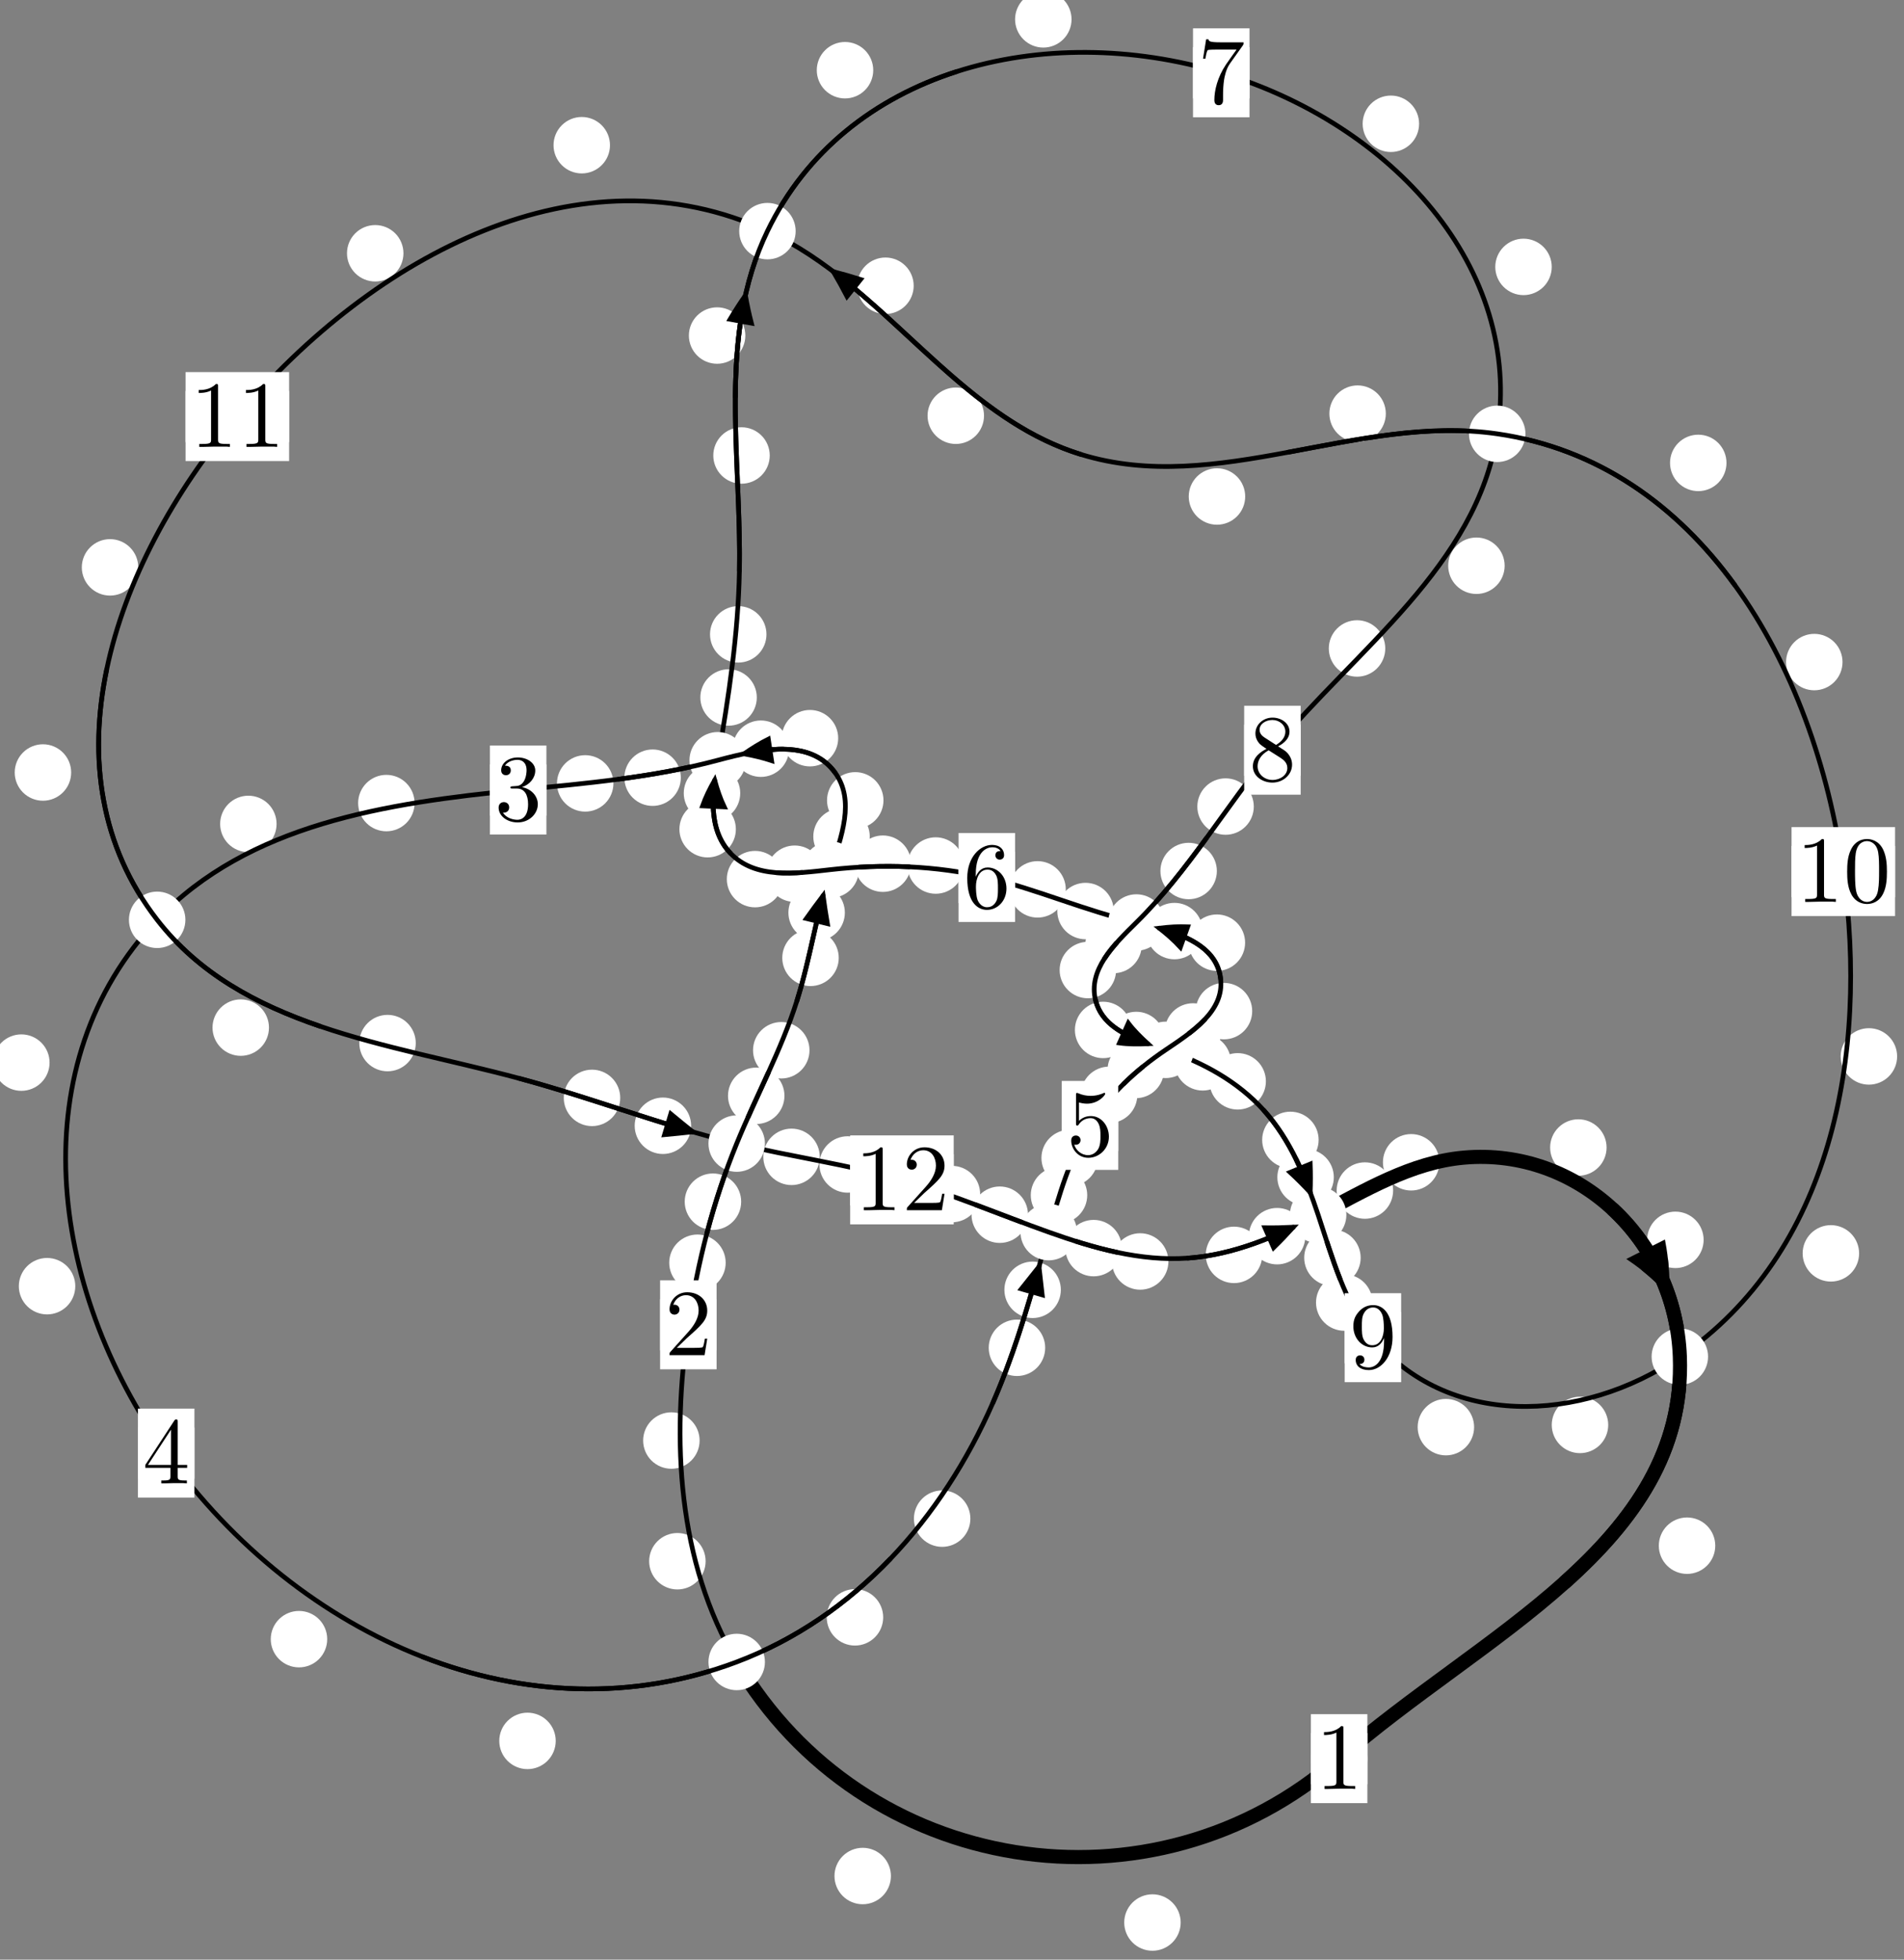 <?xml version="1.0"?>
<!-- Created by MetaPost 1.999 on 2021.07.06:0007 -->
<svg version="1.1" xmlns="http://www.w3.org/2000/svg" xmlns:xlink="http://www.w3.org/1999/xlink" width="201.594" height="207.521" viewBox="0 0 201.594 207.521">
<rect x="0" y="0" width="201.594" height="207.521" fill="#808080" stroke="none"/>
<!-- Original BoundingBox: -78.728073 -30.581848 122.865555 176.939545 -->
  <defs>
    <g transform="scale(0.01,0.01)" id="GLYPHcmr10_48">
      <path style="fill-rule: evenodd;" d="M460 -320C460 -400,455 -480,420 -554C374 -650,292 -666,250 -666C190 -666,117 -640,76 -547C44 -478,39 -400,39 -320C39 -245,43 -155,84 -79C127 2,200 22,249 22C303 22,379 1,423 -94C455 -163,460 -241,460 -320M249 -0C210 -0,151 -25,133 -121C122 -181,122 -273,122 -332C122 -396,122 -462,130 -516C149 -635,224 -644,249 -644C282 -644,348 -626,367 -527C377 -471,377 -395,377 -332C377 -257,377 -189,366 -125C351 -30,294 -0,249 -0"></path>
    </g>
    <g transform="scale(0.01,0.01)" id="GLYPHcmr10_49">
      <path style="fill-rule: evenodd;" d="M294 -640C294 -664,294 -666,271 -666C209 -602,121 -602,89 -602L89 -571C109 -571,168 -571,220 -597L220 -79C220 -43,217 -31,127 -31L95 -31L95 -0L257 -0L130 -3L217 -3L257 -3L297 -3L384 -3L419 -0L419 -31L387 -31C297 -31,294 -42,294 -79"></path>
    </g>
    <g transform="scale(0.01,0.01)" id="GLYPHcmr10_50">
      <path style="fill-rule: evenodd;" d="M127 -77L233 -180C389 -318,449 -372,449 -472C449 -586,359 -666,237 -666C124 -666,50 -574,50 -485C50 -429,100 -429,103 -429C120 -429,155 -441,155 -482C155 -508,137 -534,102 -534C94 -534,92 -534,89 -533C112 -598,166 -635,224 -635C315 -635,358 -554,358 -472C358 -392,308 -313,253 -251L61 -37C50 -26,50 -24,50 -0L421 -0L449 -174L424 -174C419 -144,412 -100,402 -85C395 -77,329 -77,307 -77"></path>
    </g>
    <g transform="scale(0.01,0.01)" id="GLYPHcmr10_51">
      <path style="fill-rule: evenodd;" d="M290 -352C372 -379,430 -449,430 -528C430 -610,342 -666,246 -666C145 -666,69 -606,69 -530C69 -497,91 -478,120 -478C151 -478,171 -500,171 -529C171 -579,124 -579,109 -579C140 -628,206 -641,242 -641C283 -641,338 -619,338 -529C338 -517,336 -459,310 -415C280 -367,246 -364,221 -363C213 -362,189 -360,182 -360C174 -359,167 -358,167 -348C167 -337,174 -337,191 -337L235 -337C317 -337,354 -269,354 -171C354 -35,285 -6,241 -6C198 -6,123 -23,88 -82C123 -77,154 -99,154 -137C154 -173,127 -193,98 -193C74 -193,42 -179,42 -135C42 -44,135 22,244 22C366 22,457 -69,457 -171C457 -253,394 -331,290 -352"></path>
    </g>
    <g transform="scale(0.01,0.01)" id="GLYPHcmr10_52">
      <path style="fill-rule: evenodd;" d="M294 -165L294 -78C294 -42,292 -31,218 -31L197 -31L197 -0L332 -0L238 -3L290 -3L332 -3L374 -3L427 -3L468 -0L468 -31L447 -31C373 -31,371 -42,371 -78L371 -165L471 -165L471 -196L371 -196L371 -651C371 -671,371 -677,355 -677C346 -677,343 -677,335 -665L28 -196L28 -165M300 -196L56 -196L300 -569"></path>
    </g>
    <g transform="scale(0.01,0.01)" id="GLYPHcmr10_53">
      <path style="fill-rule: evenodd;" d="M449 -201C449 -320,367 -420,259 -420C211 -420,168 -404,132 -369L132 -564C152 -558,185 -551,217 -551C340 -551,410 -642,410 -655C410 -661,407 -666,400 -666C399 -666,397 -666,392 -663C372 -654,323 -634,256 -634C216 -634,170 -641,123 -662C115 -665,113 -665,111 -665C101 -665,101 -657,101 -641L101 -345C101 -327,101 -319,115 -319C122 -319,124 -322,128 -328C139 -344,176 -398,257 -398C309 -398,334 -352,342 -334C358 -297,360 -258,360 -208C360 -173,360 -113,336 -71C312 -32,275 -6,229 -6C156 -6,99 -59,82 -118C85 -117,88 -116,99 -116C132 -116,149 -141,149 -165C149 -189,132 -214,99 -214C85 -214,50 -207,50 -161C50 -75,119 22,231 22C347 22,449 -74,449 -201"></path>
    </g>
    <g transform="scale(0.01,0.01)" id="GLYPHcmr10_54">
      <path style="fill-rule: evenodd;" d="M132 -328L132 -352C132 -605,256 -641,307 -641C331 -641,373 -635,395 -601C380 -601,340 -601,340 -556C340 -525,364 -510,386 -510C402 -510,432 -519,432 -558C432 -618,388 -666,305 -666C177 -666,42 -537,42 -316C42 -49,158 22,251 22C362 22,457 -72,457 -204C457 -331,368 -427,257 -427C189 -427,152 -376,132 -328M251 -6C188 -6,158 -66,152 -81C134 -128,134 -208,134 -226C134 -304,166 -404,256 -404C272 -404,318 -404,349 -342C367 -305,367 -254,367 -205C367 -157,367 -107,350 -71C320 -11,274 -6,251 -6"></path>
    </g>
    <g transform="scale(0.01,0.01)" id="GLYPHcmr10_55">
      <path style="fill-rule: evenodd;" d="M476 -609C485 -621,485 -623,485 -644L242 -644C120 -644,118 -657,114 -676L89 -676L56 -470L81 -470C84 -486,93 -549,106 -561C113 -567,191 -567,204 -567L411 -567C400 -551,321 -442,299 -409C209 -274,176 -135,176 -33C176 -23,176 22,222 22C268 22,268 -23,268 -33L268 -84C268 -139,271 -194,279 -248C283 -271,297 -357,341 -419"></path>
    </g>
    <g transform="scale(0.01,0.01)" id="GLYPHcmr10_56">
      <path style="fill-rule: evenodd;" d="M163 -457C117 -487,113 -521,113 -538C113 -599,178 -641,249 -641C322 -641,386 -589,386 -517C386 -460,347 -412,287 -377M309 -362C381 -399,430 -451,430 -517C430 -609,341 -666,250 -666C150 -666,69 -592,69 -499C69 -481,71 -436,113 -389C124 -377,161 -352,186 -335C128 -306,42 -250,42 -151C42 -45,144 22,249 22C362 22,457 -61,457 -168C457 -204,446 -249,408 -291C389 -312,373 -322,309 -362M209 -320L332 -242C360 -223,407 -193,407 -132C407 -58,332 -6,250 -6C164 -6,92 -68,92 -151C92 -209,124 -273,209 -320"></path>
    </g>
    <g transform="scale(0.01,0.01)" id="GLYPHcmr10_57">
      <path style="fill-rule: evenodd;" d="M367 -318L367 -286C367 -52,263 -6,205 -6C188 -6,134 -8,107 -42C151 -42,159 -71,159 -88C159 -119,135 -134,113 -134C97 -134,67 -125,67 -86C67 -19,121 22,206 22C335 22,457 -114,457 -329C457 -598,342 -666,253 -666C198 -666,149 -648,106 -603C65 -558,42 -516,42 -441C42 -316,130 -218,242 -218C303 -218,344 -260,367 -318M243 -241C227 -241,181 -241,150 -304C132 -341,132 -391,132 -440C132 -494,132 -541,153 -578C180 -628,218 -641,253 -641C299 -641,332 -607,349 -562C361 -530,365 -467,365 -421C365 -338,331 -241,243 -241"></path>
    </g>
  </defs>
  <path d="M125.009 203.593C125.009 202.8,124.694 202.04,124.134 201.48C123.573 200.919,122.813 200.604,122.02 200.604C121.228 200.604,120.468 200.919,119.907 201.48C119.347 202.04,119.032 202.8,119.032 203.593C119.032 204.386,119.347 205.146,119.907 205.706C120.468 206.267,121.228 206.582,122.02 206.582C122.813 206.582,123.573 206.267,124.134 205.706C124.694 205.146,125.009 204.386,125.009 203.593Z" style="fill: rgb(100%,100%,100%);stroke: none;"></path>
  <path d="M144.775 186.239C144.775 185.446,144.46 184.686,143.9 184.126C143.339 183.565,142.579 183.25,141.786 183.25C140.994 183.25,140.233 183.565,139.673 184.126C139.112 184.686,138.798 185.446,138.798 186.239C138.798 187.032,139.112 187.792,139.673 188.352C140.233 188.913,140.994 189.228,141.786 189.228C142.579 189.228,143.339 188.913,143.9 188.352C144.46 187.792,144.775 187.032,144.775 186.239Z" style="fill: rgb(100%,100%,100%);stroke: none;"></path>
  <path d="M74.71 165.331C74.71 164.539,74.395 163.778,73.834 163.218C73.274 162.658,72.514 162.343,71.721 162.343C70.928 162.343,70.168 162.658,69.608 163.218C69.047 163.778,68.732 164.539,68.732 165.331C68.732 166.124,69.047 166.884,69.608 167.445C70.168 168.005,70.928 168.32,71.721 168.32C72.514 168.32,73.274 168.005,73.834 167.445C74.395 166.884,74.71 166.124,74.71 165.331Z" style="fill: rgb(100%,100%,100%);stroke: none;"></path>
  <path d="M94.33 198.668C94.33 197.876,94.015 197.116,93.455 196.555C92.894 195.995,92.134 195.68,91.341 195.68C90.549 195.68,89.789 195.995,89.228 196.555C88.668 197.116,88.353 197.876,88.353 198.668C88.353 199.461,88.668 200.221,89.228 200.782C89.789 201.342,90.549 201.657,91.341 201.657C92.134 201.657,92.894 201.342,93.455 200.782C94.015 200.221,94.33 199.461,94.33 198.668Z" style="fill: rgb(100%,100%,100%);stroke: none;"></path>
  <path d="M76.834 133.723C76.834 132.93,76.519 132.17,75.959 131.61C75.398 131.049,74.638 130.734,73.846 130.734C73.053 130.734,72.293 131.049,71.732 131.61C71.172 132.17,70.857 132.93,70.857 133.723C70.857 134.516,71.172 135.276,71.732 135.836C72.293 136.397,73.053 136.712,73.846 136.712C74.638 136.712,75.398 136.397,75.959 135.836C76.519 135.276,76.834 134.516,76.834 133.723Z" style="fill: rgb(100%,100%,100%);stroke: none;"></path>
  <path d="M74.074 152.551C74.074 151.759,73.759 150.998,73.198 150.438C72.638 149.877,71.877 149.562,71.085 149.562C70.292 149.562,69.532 149.877,68.971 150.438C68.411 150.998,68.096 151.759,68.096 152.551C68.096 153.344,68.411 154.104,68.971 154.665C69.532 155.225,70.292 155.54,71.085 155.54C71.877 155.54,72.638 155.225,73.198 154.665C73.759 154.104,74.074 153.344,74.074 152.551Z" style="fill: rgb(100%,100%,100%);stroke: none;"></path>
  <path d="M83.057 116.044C83.057 115.251,82.742 114.491,82.182 113.931C81.621 113.37,80.861 113.055,80.068 113.055C79.276 113.055,78.515 113.37,77.955 113.931C77.395 114.491,77.08 115.251,77.08 116.044C77.08 116.837,77.395 117.597,77.955 118.157C78.515 118.718,79.276 119.033,80.068 119.033C80.861 119.033,81.621 118.718,82.182 118.157C82.742 117.597,83.057 116.837,83.057 116.044Z" style="fill: rgb(100%,100%,100%);stroke: none;"></path>
  <path d="M78.474 127.257C78.474 126.464,78.159 125.704,77.599 125.144C77.038 124.583,76.278 124.268,75.486 124.268C74.693 124.268,73.933 124.583,73.372 125.144C72.812 125.704,72.497 126.464,72.497 127.257C72.497 128.05,72.812 128.81,73.372 129.37C73.933 129.931,74.693 130.246,75.486 130.246C76.278 130.246,77.038 129.931,77.599 129.37C78.159 128.81,78.474 128.05,78.474 127.257Z" style="fill: rgb(100%,100%,100%);stroke: none;"></path>
  <path d="M88.805 101.436C88.805 100.643,88.49 99.883,87.929 99.322C87.369 98.762,86.608 98.447,85.816 98.447C85.023 98.447,84.263 98.762,83.702 99.322C83.142 99.883,82.827 100.643,82.827 101.436C82.827 102.228,83.142 102.989,83.702 103.549C84.263 104.11,85.023 104.424,85.816 104.424C86.608 104.424,87.369 104.11,87.929 103.549C88.49 102.989,88.805 102.228,88.805 101.436Z" style="fill: rgb(100%,100%,100%);stroke: none;"></path>
  <path d="M85.709 111.221C85.709 110.428,85.394 109.668,84.833 109.108C84.273 108.547,83.512 108.232,82.72 108.232C81.927 108.232,81.167 108.547,80.606 109.108C80.046 109.668,79.731 110.428,79.731 111.221C79.731 112.014,80.046 112.774,80.606 113.334C81.167 113.895,81.927 114.21,82.72 114.21C83.512 114.21,84.273 113.895,84.833 113.334C85.394 112.774,85.709 112.014,85.709 111.221Z" style="fill: rgb(100%,100%,100%);stroke: none;"></path>
  <path d="M92.089 88.588C92.089 87.795,91.774 87.035,91.214 86.475C90.653 85.914,89.893 85.599,89.1 85.599C88.308 85.599,87.548 85.914,86.987 86.475C86.427 87.035,86.112 87.795,86.112 88.588C86.112 89.381,86.427 90.141,86.987 90.701C87.548 91.262,88.308 91.577,89.1 91.577C89.893 91.577,90.653 91.262,91.214 90.701C91.774 90.141,92.089 89.381,92.089 88.588Z" style="fill: rgb(100%,100%,100%);stroke: none;"></path>
  <path d="M89.453 96.648C89.453 95.856,89.138 95.095,88.577 94.535C88.017 93.974,87.257 93.659,86.464 93.659C85.671 93.659,84.911 93.974,84.351 94.535C83.79 95.095,83.475 95.856,83.475 96.648C83.475 97.441,83.79 98.201,84.351 98.762C84.911 99.322,85.671 99.637,86.464 99.637C87.257 99.637,88.017 99.322,88.577 98.762C89.138 98.201,89.453 97.441,89.453 96.648Z" style="fill: rgb(100%,100%,100%);stroke: none;"></path>
  <path d="M88.746 78.173C88.746 77.38,88.431 76.62,87.87 76.06C87.31 75.499,86.55 75.184,85.757 75.184C84.964 75.184,84.204 75.499,83.644 76.06C83.083 76.62,82.768 77.38,82.768 78.173C82.768 78.966,83.083 79.726,83.644 80.286C84.204 80.847,84.964 81.162,85.757 81.162C86.55 81.162,87.31 80.847,87.87 80.286C88.431 79.726,88.746 78.966,88.746 78.173Z" style="fill: rgb(100%,100%,100%);stroke: none;"></path>
  <path d="M93.542 84.756C93.542 83.963,93.227 83.203,92.667 82.642C92.106 82.082,91.346 81.767,90.553 81.767C89.761 81.767,89.001 82.082,88.44 82.642C87.88 83.203,87.565 83.963,87.565 84.756C87.565 85.548,87.88 86.309,88.44 86.869C89.001 87.429,89.761 87.744,90.553 87.744C91.346 87.744,92.106 87.429,92.667 86.869C93.227 86.309,93.542 85.548,93.542 84.756Z" style="fill: rgb(100%,100%,100%);stroke: none;"></path>
  <path d="M72.085 82.357C72.085 81.564,71.77 80.804,71.21 80.243C70.649 79.683,69.889 79.368,69.096 79.368C68.304 79.368,67.544 79.683,66.983 80.243C66.423 80.804,66.108 81.564,66.108 82.357C66.108 83.149,66.423 83.91,66.983 84.47C67.544 85.031,68.304 85.345,69.096 85.345C69.889 85.345,70.649 85.031,71.21 84.47C71.77 83.91,72.085 83.149,72.085 82.357Z" style="fill: rgb(100%,100%,100%);stroke: none;"></path>
  <path d="M83.549 79.286C83.549 78.493,83.234 77.733,82.674 77.172C82.113 76.612,81.353 76.297,80.56 76.297C79.768 76.297,79.008 76.612,78.447 77.172C77.887 77.733,77.572 78.493,77.572 79.286C77.572 80.078,77.887 80.839,78.447 81.399C79.008 81.96,79.768 82.275,80.56 82.275C81.353 82.275,82.113 81.96,82.674 81.399C83.234 80.839,83.549 80.078,83.549 79.286Z" style="fill: rgb(100%,100%,100%);stroke: none;"></path>
  <path d="M43.897 85.045C43.897 84.253,43.582 83.493,43.021 82.932C42.461 82.372,41.701 82.057,40.908 82.057C40.115 82.057,39.355 82.372,38.795 82.932C38.234 83.493,37.919 84.253,37.919 85.045C37.919 85.838,38.234 86.598,38.795 87.159C39.355 87.719,40.115 88.034,40.908 88.034C41.701 88.034,42.461 87.719,43.021 87.159C43.582 86.598,43.897 85.838,43.897 85.045Z" style="fill: rgb(100%,100%,100%);stroke: none;"></path>
  <path d="M64.949 82.961C64.949 82.169,64.634 81.409,64.074 80.848C63.513 80.288,62.753 79.973,61.96 79.973C61.168 79.973,60.408 80.288,59.847 80.848C59.287 81.409,58.972 82.169,58.972 82.961C58.972 83.754,59.287 84.514,59.847 85.075C60.408 85.635,61.168 85.95,61.96 85.95C62.753 85.95,63.513 85.635,64.074 85.075C64.634 84.514,64.949 83.754,64.949 82.961Z" style="fill: rgb(100%,100%,100%);stroke: none;"></path>
  <path d="M5.249 112.529C5.249 111.736,4.934 110.976,4.374 110.416C3.814 109.855,3.053 109.54,2.261 109.54C1.468 109.54,0.708 109.855,0.147 110.416C-0.413 110.976,-0.728 111.736,-0.728 112.529C-0.728 113.322,-0.413 114.082,0.147 114.642C0.708 115.203,1.468 115.518,2.261 115.518C3.053 115.518,3.814 115.203,4.374 114.642C4.934 114.082,5.249 113.322,5.249 112.529Z" style="fill: rgb(100%,100%,100%);stroke: none;"></path>
  <path d="M29.285 87.253C29.285 86.46,28.97 85.7,28.41 85.139C27.849 84.579,27.089 84.264,26.296 84.264C25.504 84.264,24.744 84.579,24.183 85.139C23.623 85.7,23.308 86.46,23.308 87.253C23.308 88.045,23.623 88.806,24.183 89.366C24.744 89.927,25.504 90.242,26.296 90.242C27.089 90.242,27.849 89.927,28.41 89.366C28.97 88.806,29.285 88.045,29.285 87.253Z" style="fill: rgb(100%,100%,100%);stroke: none;"></path>
  <path d="M34.645 173.585C34.645 172.792,34.33 172.032,33.769 171.471C33.209 170.911,32.449 170.596,31.656 170.596C30.863 170.596,30.103 170.911,29.543 171.471C28.982 172.032,28.667 172.792,28.667 173.585C28.667 174.377,28.982 175.137,29.543 175.698C30.103 176.258,30.863 176.573,31.656 176.573C32.449 176.573,33.209 176.258,33.769 175.698C34.33 175.137,34.645 174.377,34.645 173.585Z" style="fill: rgb(100%,100%,100%);stroke: none;"></path>
  <path d="M7.971 136.205C7.971 135.412,7.656 134.652,7.096 134.091C6.536 133.531,5.775 133.216,4.983 133.216C4.19 133.216,3.43 133.531,2.869 134.091C2.309 134.652,1.994 135.412,1.994 136.205C1.994 136.997,2.309 137.757,2.869 138.318C3.43 138.878,4.19 139.193,4.983 139.193C5.775 139.193,6.536 138.878,7.096 138.318C7.656 137.757,7.971 136.997,7.971 136.205Z" style="fill: rgb(100%,100%,100%);stroke: none;"></path>
  <path d="M93.511 171.274C93.511 170.481,93.196 169.721,92.636 169.161C92.075 168.6,91.315 168.285,90.522 168.285C89.73 168.285,88.97 168.6,88.409 169.161C87.849 169.721,87.534 170.481,87.534 171.274C87.534 172.067,87.849 172.827,88.409 173.387C88.97 173.948,89.73 174.263,90.522 174.263C91.315 174.263,92.075 173.948,92.636 173.387C93.196 172.827,93.511 172.067,93.511 171.274Z" style="fill: rgb(100%,100%,100%);stroke: none;"></path>
  <path d="M58.839 184.359C58.839 183.566,58.525 182.806,57.964 182.246C57.404 181.685,56.643 181.37,55.851 181.37C55.058 181.37,54.298 181.685,53.737 182.246C53.177 182.806,52.862 183.566,52.862 184.359C52.862 185.152,53.177 185.912,53.737 186.472C54.298 187.033,55.058 187.348,55.851 187.348C56.643 187.348,57.404 187.033,57.964 186.472C58.525 185.912,58.839 185.152,58.839 184.359Z" style="fill: rgb(100%,100%,100%);stroke: none;"></path>
  <path d="M110.663 142.731C110.663 141.938,110.349 141.178,109.788 140.617C109.228 140.057,108.467 139.742,107.675 139.742C106.882 139.742,106.122 140.057,105.561 140.617C105.001 141.178,104.686 141.938,104.686 142.731C104.686 143.523,105.001 144.283,105.561 144.844C106.122 145.404,106.882 145.719,107.675 145.719C108.467 145.719,109.228 145.404,109.788 144.844C110.349 144.283,110.663 143.523,110.663 142.731Z" style="fill: rgb(100%,100%,100%);stroke: none;"></path>
  <path d="M102.742 160.822C102.742 160.03,102.428 159.27,101.867 158.709C101.307 158.149,100.546 157.834,99.754 157.834C98.961 157.834,98.201 158.149,97.64 158.709C97.08 159.27,96.765 160.03,96.765 160.822C96.765 161.615,97.08 162.375,97.64 162.936C98.201 163.496,98.961 163.811,99.754 163.811C100.546 163.811,101.307 163.496,101.867 162.936C102.428 162.375,102.742 161.615,102.742 160.822Z" style="fill: rgb(100%,100%,100%);stroke: none;"></path>
  <path d="M115.115 126.57C115.115 125.778,114.8 125.018,114.24 124.457C113.679 123.897,112.919 123.582,112.127 123.582C111.334 123.582,110.574 123.897,110.013 124.457C109.453 125.018,109.138 125.778,109.138 126.57C109.138 127.363,109.453 128.123,110.013 128.684C110.574 129.244,111.334 129.559,112.127 129.559C112.919 129.559,113.679 129.244,114.24 128.684C114.8 128.123,115.115 127.363,115.115 126.57Z" style="fill: rgb(100%,100%,100%);stroke: none;"></path>
  <path d="M112.322 136.59C112.322 135.797,112.007 135.037,111.447 134.477C110.886 133.916,110.126 133.601,109.333 133.601C108.541 133.601,107.78 133.916,107.22 134.477C106.659 135.037,106.345 135.797,106.345 136.59C106.345 137.383,106.659 138.143,107.22 138.703C107.78 139.264,108.541 139.579,109.333 139.579C110.126 139.579,110.886 139.264,111.447 138.703C112.007 138.143,112.322 137.383,112.322 136.59Z" style="fill: rgb(100%,100%,100%);stroke: none;"></path>
  <path d="M120.42 115.942C120.42 115.15,120.105 114.389,119.545 113.829C118.984 113.268,118.224 112.953,117.431 112.953C116.639 112.953,115.879 113.268,115.318 113.829C114.758 114.389,114.443 115.15,114.443 115.942C114.443 116.735,114.758 117.495,115.318 118.056C115.879 118.616,116.639 118.931,117.431 118.931C118.224 118.931,118.984 118.616,119.545 118.056C120.105 117.495,120.42 116.735,120.42 115.942Z" style="fill: rgb(100%,100%,100%);stroke: none;"></path>
  <path d="M116.244 122.627C116.244 121.834,115.929 121.074,115.369 120.513C114.808 119.953,114.048 119.638,113.255 119.638C112.463 119.638,111.702 119.953,111.142 120.513C110.581 121.074,110.267 121.834,110.267 122.627C110.267 123.419,110.581 124.18,111.142 124.74C111.702 125.301,112.463 125.615,113.255 125.615C114.048 125.615,114.808 125.301,115.369 124.74C115.929 124.18,116.244 123.419,116.244 122.627Z" style="fill: rgb(100%,100%,100%);stroke: none;"></path>
  <path d="M129.305 109.231C129.305 108.438,128.99 107.678,128.429 107.118C127.869 106.557,127.109 106.242,126.316 106.242C125.523 106.242,124.763 106.557,124.203 107.118C123.642 107.678,123.327 108.438,123.327 109.231C123.327 110.024,123.642 110.784,124.203 111.344C124.763 111.905,125.523 112.22,126.316 112.22C127.109 112.22,127.869 111.905,128.429 111.344C128.99 110.784,129.305 110.024,129.305 109.231Z" style="fill: rgb(100%,100%,100%);stroke: none;"></path>
  <path d="M123.243 113.309C123.243 112.516,122.928 111.756,122.368 111.195C121.807 110.635,121.047 110.32,120.254 110.32C119.462 110.32,118.701 110.635,118.141 111.195C117.58 111.756,117.266 112.516,117.266 113.309C117.266 114.101,117.58 114.862,118.141 115.422C118.701 115.983,119.462 116.298,120.254 116.298C121.047 116.298,121.807 115.983,122.368 115.422C122.928 114.862,123.243 114.101,123.243 113.309Z" style="fill: rgb(100%,100%,100%);stroke: none;"></path>
  <path d="M131.831 99.827C131.831 99.035,131.516 98.275,130.955 97.714C130.395 97.154,129.635 96.839,128.842 96.839C128.049 96.839,127.289 97.154,126.729 97.714C126.168 98.275,125.853 99.035,125.853 99.827C125.853 100.62,126.168 101.38,126.729 101.941C127.289 102.501,128.049 102.816,128.842 102.816C129.635 102.816,130.395 102.501,130.955 101.941C131.516 101.38,131.831 100.62,131.831 99.827Z" style="fill: rgb(100%,100%,100%);stroke: none;"></path>
  <path d="M132.582 107.077C132.582 106.284,132.267 105.524,131.707 104.963C131.146 104.403,130.386 104.088,129.594 104.088C128.801 104.088,128.041 104.403,127.48 104.963C126.92 105.524,126.605 106.284,126.605 107.077C126.605 107.869,126.92 108.629,127.48 109.19C128.041 109.75,128.801 110.065,129.594 110.065C130.386 110.065,131.146 109.75,131.707 109.19C132.267 108.629,132.582 107.869,132.582 107.077Z" style="fill: rgb(100%,100%,100%);stroke: none;"></path>
  <path d="M117.923 96.478C117.923 95.685,117.608 94.925,117.048 94.364C116.487 93.804,115.727 93.489,114.935 93.489C114.142 93.489,113.382 93.804,112.821 94.364C112.261 94.925,111.946 95.685,111.946 96.478C111.946 97.27,112.261 98.031,112.821 98.591C113.382 99.152,114.142 99.466,114.935 99.466C115.727 99.466,116.487 99.152,117.048 98.591C117.608 98.031,117.923 97.27,117.923 96.478Z" style="fill: rgb(100%,100%,100%);stroke: none;"></path>
  <path d="M127.336 98.6C127.336 97.807,127.021 97.047,126.46 96.486C125.9 95.926,125.14 95.611,124.347 95.611C123.554 95.611,122.794 95.926,122.234 96.486C121.673 97.047,121.358 97.807,121.358 98.6C121.358 99.392,121.673 100.153,122.234 100.713C122.794 101.274,123.554 101.588,124.347 101.588C125.14 101.588,125.9 101.274,126.46 100.713C127.021 100.153,127.336 99.392,127.336 98.6Z" style="fill: rgb(100%,100%,100%);stroke: none;"></path>
  <path d="M102.06 91.658C102.06 90.865,101.745 90.105,101.185 89.545C100.624 88.984,99.864 88.669,99.071 88.669C98.279 88.669,97.518 88.984,96.958 89.545C96.397 90.105,96.083 90.865,96.083 91.658C96.083 92.451,96.397 93.211,96.958 93.771C97.518 94.332,98.279 94.647,99.071 94.647C99.864 94.647,100.624 94.332,101.185 93.771C101.745 93.211,102.06 92.451,102.06 91.658Z" style="fill: rgb(100%,100%,100%);stroke: none;"></path>
  <path d="M112.845 94.183C112.845 93.39,112.53 92.63,111.969 92.069C111.409 91.509,110.649 91.194,109.856 91.194C109.063 91.194,108.303 91.509,107.743 92.069C107.182 92.63,106.867 93.39,106.867 94.183C106.867 94.975,107.182 95.735,107.743 96.296C108.303 96.856,109.063 97.171,109.856 97.171C110.649 97.171,111.409 96.856,111.969 96.296C112.53 95.735,112.845 94.975,112.845 94.183Z" style="fill: rgb(100%,100%,100%);stroke: none;"></path>
  <path d="M87.127 92.526C87.127 91.733,86.812 90.973,86.252 90.413C85.691 89.852,84.931 89.537,84.138 89.537C83.346 89.537,82.585 89.852,82.025 90.413C81.464 90.973,81.149 91.733,81.149 92.526C81.149 93.319,81.464 94.079,82.025 94.639C82.585 95.2,83.346 95.515,84.138 95.515C84.931 95.515,85.691 95.2,86.252 94.639C86.812 94.079,87.127 93.319,87.127 92.526Z" style="fill: rgb(100%,100%,100%);stroke: none;"></path>
  <path d="M96.464 91.464C96.464 90.671,96.149 89.911,95.589 89.351C95.028 88.79,94.268 88.475,93.476 88.475C92.683 88.475,91.923 88.79,91.362 89.351C90.802 89.911,90.487 90.671,90.487 91.464C90.487 92.257,90.802 93.017,91.362 93.577C91.923 94.138,92.683 94.453,93.476 94.453C94.268 94.453,95.028 94.138,95.589 93.577C96.149 93.017,96.464 92.257,96.464 91.464Z" style="fill: rgb(100%,100%,100%);stroke: none;"></path>
  <path d="M77.913 87.812C77.913 87.019,77.598 86.259,77.038 85.698C76.477 85.138,75.717 84.823,74.924 84.823C74.132 84.823,73.372 85.138,72.811 85.698C72.251 86.259,71.936 87.019,71.936 87.812C71.936 88.604,72.251 89.364,72.811 89.925C73.372 90.485,74.132 90.8,74.924 90.8C75.717 90.8,76.477 90.485,77.038 89.925C77.598 89.364,77.913 88.604,77.913 87.812Z" style="fill: rgb(100%,100%,100%);stroke: none;"></path>
  <path d="M82.933 93.098C82.933 92.306,82.618 91.546,82.057 90.985C81.497 90.425,80.737 90.11,79.944 90.11C79.151 90.11,78.391 90.425,77.831 90.985C77.27 91.546,76.955 92.306,76.955 93.098C76.955 93.891,77.27 94.651,77.831 95.212C78.391 95.772,79.151 96.087,79.944 96.087C80.737 96.087,81.497 95.772,82.057 95.212C82.618 94.651,82.933 93.891,82.933 93.098Z" style="fill: rgb(100%,100%,100%);stroke: none;"></path>
  <path d="M80.13 73.863C80.13 73.07,79.815 72.31,79.255 71.749C78.694 71.189,77.934 70.874,77.142 70.874C76.349 70.874,75.589 71.189,75.028 71.749C74.468 72.31,74.153 73.07,74.153 73.863C74.153 74.655,74.468 75.415,75.028 75.976C75.589 76.536,76.349 76.851,77.142 76.851C77.934 76.851,78.694 76.536,79.255 75.976C79.815 75.415,80.13 74.655,80.13 73.863Z" style="fill: rgb(100%,100%,100%);stroke: none;"></path>
  <path d="M78.374 83.995C78.374 83.202,78.059 82.442,77.498 81.882C76.938 81.321,76.178 81.006,75.385 81.006C74.592 81.006,73.832 81.321,73.272 81.882C72.711 82.442,72.396 83.202,72.396 83.995C72.396 84.788,72.711 85.548,73.272 86.108C73.832 86.669,74.592 86.984,75.385 86.984C76.178 86.984,76.938 86.669,77.498 86.108C78.059 85.548,78.374 84.788,78.374 83.995Z" style="fill: rgb(100%,100%,100%);stroke: none;"></path>
  <path d="M81.5 48.235C81.5 47.443,81.185 46.683,80.625 46.122C80.064 45.562,79.304 45.247,78.512 45.247C77.719 45.247,76.959 45.562,76.398 46.122C75.838 46.683,75.523 47.443,75.523 48.235C75.523 49.028,75.838 49.788,76.398 50.349C76.959 50.909,77.719 51.224,78.512 51.224C79.304 51.224,80.064 50.909,80.625 50.349C81.185 49.788,81.5 49.028,81.5 48.235Z" style="fill: rgb(100%,100%,100%);stroke: none;"></path>
  <path d="M81.153 67.177C81.153 66.384,80.839 65.624,80.278 65.064C79.718 64.503,78.957 64.188,78.165 64.188C77.372 64.188,76.612 64.503,76.051 65.064C75.491 65.624,75.176 66.384,75.176 67.177C75.176 67.97,75.491 68.73,76.051 69.29C76.612 69.851,77.372 70.166,78.165 70.166C78.957 70.166,79.718 69.851,80.278 69.29C80.839 68.73,81.153 67.97,81.153 67.177Z" style="fill: rgb(100%,100%,100%);stroke: none;"></path>
  <path d="M92.458 7.434C92.458 6.642,92.143 5.881,91.582 5.321C91.022 4.76,90.262 4.446,89.469 4.446C88.676 4.446,87.916 4.76,87.356 5.321C86.795 5.881,86.48 6.642,86.48 7.434C86.48 8.227,86.795 8.987,87.356 9.548C87.916 10.108,88.676 10.423,89.469 10.423C90.262 10.423,91.022 10.108,91.582 9.548C92.143 8.987,92.458 8.227,92.458 7.434Z" style="fill: rgb(100%,100%,100%);stroke: none;"></path>
  <path d="M78.916 35.533C78.916 34.741,78.601 33.98,78.04 33.42C77.48 32.859,76.72 32.545,75.927 32.545C75.134 32.545,74.374 32.859,73.814 33.42C73.253 33.98,72.938 34.741,72.938 35.533C72.938 36.326,73.253 37.086,73.814 37.647C74.374 38.207,75.134 38.522,75.927 38.522C76.72 38.522,77.48 38.207,78.04 37.647C78.601 37.086,78.916 36.326,78.916 35.533Z" style="fill: rgb(100%,100%,100%);stroke: none;"></path>
  <path d="M150.253 13.109C150.253 12.316,149.938 11.556,149.378 10.996C148.817 10.435,148.057 10.12,147.265 10.12C146.472 10.12,145.712 10.435,145.151 10.996C144.591 11.556,144.276 12.316,144.276 13.109C144.276 13.902,144.591 14.662,145.151 15.222C145.712 15.783,146.472 16.098,147.265 16.098C148.057 16.098,148.817 15.783,149.378 15.222C149.938 14.662,150.253 13.902,150.253 13.109Z" style="fill: rgb(100%,100%,100%);stroke: none;"></path>
  <path d="M113.454 2.049C113.454 1.256,113.139 0.496,112.578 -0.064C112.018 -0.625,111.258 -0.94,110.465 -0.94C109.672 -0.94,108.912 -0.625,108.352 -0.064C107.791 0.496,107.476 1.256,107.476 2.049C107.476 2.842,107.791 3.602,108.352 4.163C108.912 4.723,109.672 5.038,110.465 5.038C111.258 5.038,112.018 4.723,112.578 4.163C113.139 3.602,113.454 2.842,113.454 2.049Z" style="fill: rgb(100%,100%,100%);stroke: none;"></path>
  <path d="M159.311 59.912C159.311 59.119,158.996 58.359,158.436 57.798C157.875 57.238,157.115 56.923,156.322 56.923C155.53 56.923,154.769 57.238,154.209 57.798C153.648 58.359,153.334 59.119,153.334 59.912C153.334 60.704,153.648 61.465,154.209 62.025C154.769 62.586,155.53 62.9,156.322 62.9C157.115 62.9,157.875 62.586,158.436 62.025C158.996 61.465,159.311 60.704,159.311 59.912Z" style="fill: rgb(100%,100%,100%);stroke: none;"></path>
  <path d="M164.297 28.265C164.297 27.472,163.982 26.712,163.421 26.151C162.861 25.591,162.101 25.276,161.308 25.276C160.515 25.276,159.755 25.591,159.195 26.151C158.634 26.712,158.319 27.472,158.319 28.265C158.319 29.057,158.634 29.817,159.195 30.378C159.755 30.938,160.515 31.253,161.308 31.253C162.101 31.253,162.861 30.938,163.421 30.378C163.982 29.817,164.297 29.057,164.297 28.265Z" style="fill: rgb(100%,100%,100%);stroke: none;"></path>
  <path d="M132.751 85.414C132.751 84.621,132.436 83.861,131.875 83.3C131.315 82.74,130.555 82.425,129.762 82.425C128.969 82.425,128.209 82.74,127.649 83.3C127.088 83.861,126.773 84.621,126.773 85.414C126.773 86.206,127.088 86.966,127.649 87.527C128.209 88.087,128.969 88.402,129.762 88.402C130.555 88.402,131.315 88.087,131.875 87.527C132.436 86.966,132.751 86.206,132.751 85.414Z" style="fill: rgb(100%,100%,100%);stroke: none;"></path>
  <path d="M146.671 68.671C146.671 67.878,146.356 67.118,145.795 66.558C145.235 65.997,144.475 65.682,143.682 65.682C142.889 65.682,142.129 65.997,141.569 66.558C141.008 67.118,140.693 67.878,140.693 68.671C140.693 69.464,141.008 70.224,141.569 70.784C142.129 71.345,142.889 71.66,143.682 71.66C144.475 71.66,145.235 71.345,145.795 70.784C146.356 70.224,146.671 69.464,146.671 68.671Z" style="fill: rgb(100%,100%,100%);stroke: none;"></path>
  <path d="M120.886 100.077C120.886 99.284,120.571 98.524,120.011 97.964C119.45 97.403,118.69 97.088,117.897 97.088C117.105 97.088,116.344 97.403,115.784 97.964C115.223 98.524,114.908 99.284,114.908 100.077C114.908 100.87,115.223 101.63,115.784 102.19C116.344 102.751,117.105 103.066,117.897 103.066C118.69 103.066,119.45 102.751,120.011 102.19C120.571 101.63,120.886 100.87,120.886 100.077Z" style="fill: rgb(100%,100%,100%);stroke: none;"></path>
  <path d="M128.84 92.239C128.84 91.447,128.525 90.686,127.965 90.126C127.404 89.566,126.644 89.251,125.852 89.251C125.059 89.251,124.299 89.566,123.738 90.126C123.178 90.686,122.863 91.447,122.863 92.239C122.863 93.032,123.178 93.792,123.738 94.353C124.299 94.913,125.059 95.228,125.852 95.228C126.644 95.228,127.404 94.913,127.965 94.353C128.525 93.792,128.84 93.032,128.84 92.239Z" style="fill: rgb(100%,100%,100%);stroke: none;"></path>
  <path d="M119.787 109.069C119.787 108.276,119.472 107.516,118.911 106.955C118.351 106.395,117.59 106.08,116.798 106.08C116.005 106.08,115.245 106.395,114.684 106.955C114.124 107.516,113.809 108.276,113.809 109.069C113.809 109.861,114.124 110.622,114.684 111.182C115.245 111.742,116.005 112.057,116.798 112.057C117.59 112.057,118.351 111.742,118.911 111.182C119.472 110.622,119.787 109.861,119.787 109.069Z" style="fill: rgb(100%,100%,100%);stroke: none;"></path>
  <path d="M118.171 102.727C118.171 101.934,117.856 101.174,117.295 100.614C116.735 100.053,115.975 99.738,115.182 99.738C114.389 99.738,113.629 100.053,113.069 100.614C112.508 101.174,112.193 101.934,112.193 102.727C112.193 103.52,112.508 104.28,113.069 104.84C113.629 105.401,114.389 105.716,115.182 105.716C115.975 105.716,116.735 105.401,117.295 104.84C117.856 104.28,118.171 103.52,118.171 102.727Z" style="fill: rgb(100%,100%,100%);stroke: none;"></path>
  <path d="M130.33 112.499C130.33 111.706,130.015 110.946,129.454 110.386C128.894 109.825,128.134 109.51,127.341 109.51C126.548 109.51,125.788 109.825,125.228 110.386C124.667 110.946,124.352 111.706,124.352 112.499C124.352 113.292,124.667 114.052,125.228 114.612C125.788 115.173,126.548 115.488,127.341 115.488C128.134 115.488,128.894 115.173,129.454 114.612C130.015 114.052,130.33 113.292,130.33 112.499Z" style="fill: rgb(100%,100%,100%);stroke: none;"></path>
  <path d="M123.295 110.131C123.295 109.339,122.98 108.578,122.42 108.018C121.859 107.458,121.099 107.143,120.306 107.143C119.514 107.143,118.754 107.458,118.193 108.018C117.633 108.578,117.318 109.339,117.318 110.131C117.318 110.924,117.633 111.684,118.193 112.245C118.754 112.805,119.514 113.12,120.306 113.12C121.099 113.12,121.859 112.805,122.42 112.245C122.98 111.684,123.295 110.924,123.295 110.131Z" style="fill: rgb(100%,100%,100%);stroke: none;"></path>
  <path d="M139.616 120.714C139.616 119.921,139.301 119.161,138.741 118.6C138.18 118.04,137.42 117.725,136.627 117.725C135.835 117.725,135.074 118.04,134.514 118.6C133.953 119.161,133.638 119.921,133.638 120.714C133.638 121.506,133.953 122.267,134.514 122.827C135.074 123.388,135.835 123.703,136.627 123.703C137.42 123.703,138.18 123.388,138.741 122.827C139.301 122.267,139.616 121.506,139.616 120.714Z" style="fill: rgb(100%,100%,100%);stroke: none;"></path>
  <path d="M134.032 114.511C134.032 113.719,133.717 112.958,133.157 112.398C132.596 111.838,131.836 111.523,131.043 111.523C130.251 111.523,129.491 111.838,128.93 112.398C128.37 112.958,128.055 113.719,128.055 114.511C128.055 115.304,128.37 116.064,128.93 116.625C129.491 117.185,130.251 117.5,131.043 117.5C131.836 117.5,132.596 117.185,133.157 116.625C133.717 116.064,134.032 115.304,134.032 114.511Z" style="fill: rgb(100%,100%,100%);stroke: none;"></path>
  <path d="M144.066 133.194C144.066 132.401,143.751 131.641,143.191 131.08C142.63 130.52,141.87 130.205,141.078 130.205C140.285 130.205,139.525 130.52,138.964 131.08C138.404 131.641,138.089 132.401,138.089 133.194C138.089 133.986,138.404 134.747,138.964 135.307C139.525 135.868,140.285 136.183,141.078 136.183C141.87 136.183,142.63 135.868,143.191 135.307C143.751 134.747,144.066 133.986,144.066 133.194Z" style="fill: rgb(100%,100%,100%);stroke: none;"></path>
  <path d="M141.223 124.667C141.223 123.875,140.908 123.114,140.348 122.554C139.787 121.993,139.027 121.679,138.234 121.679C137.442 121.679,136.682 121.993,136.121 122.554C135.561 123.114,135.246 123.875,135.246 124.667C135.246 125.46,135.561 126.22,136.121 126.781C136.682 127.341,137.442 127.656,138.234 127.656C139.027 127.656,139.787 127.341,140.348 126.781C140.908 126.22,141.223 125.46,141.223 124.667Z" style="fill: rgb(100%,100%,100%);stroke: none;"></path>
  <path d="M156.078 151.132C156.078 150.339,155.763 149.579,155.203 149.019C154.642 148.458,153.882 148.143,153.09 148.143C152.297 148.143,151.537 148.458,150.976 149.019C150.416 149.579,150.101 150.339,150.101 151.132C150.101 151.925,150.416 152.685,150.976 153.245C151.537 153.806,152.297 154.121,153.09 154.121C153.882 154.121,154.642 153.806,155.203 153.245C155.763 152.685,156.078 151.925,156.078 151.132Z" style="fill: rgb(100%,100%,100%);stroke: none;"></path>
  <path d="M145.316 137.939C145.316 137.146,145.001 136.386,144.441 135.826C143.88 135.265,143.12 134.95,142.327 134.95C141.535 134.95,140.774 135.265,140.214 135.826C139.654 136.386,139.339 137.146,139.339 137.939C139.339 138.732,139.654 139.492,140.214 140.052C140.774 140.613,141.535 140.928,142.327 140.928C143.12 140.928,143.88 140.613,144.441 140.052C145.001 139.492,145.316 138.732,145.316 137.939Z" style="fill: rgb(100%,100%,100%);stroke: none;"></path>
  <path d="M196.841 132.73C196.841 131.937,196.526 131.177,195.965 130.616C195.405 130.056,194.644 129.741,193.852 129.741C193.059 129.741,192.299 130.056,191.738 130.616C191.178 131.177,190.863 131.937,190.863 132.73C190.863 133.522,191.178 134.282,191.738 134.843C192.299 135.403,193.059 135.718,193.852 135.718C194.644 135.718,195.405 135.403,195.965 134.843C196.526 134.282,196.841 133.522,196.841 132.73Z" style="fill: rgb(100%,100%,100%);stroke: none;"></path>
  <path d="M170.276 150.898C170.276 150.105,169.961 149.345,169.401 148.784C168.84 148.224,168.08 147.909,167.287 147.909C166.495 147.909,165.734 148.224,165.174 148.784C164.613 149.345,164.298 150.105,164.298 150.898C164.298 151.69,164.613 152.45,165.174 153.011C165.734 153.571,166.495 153.886,167.287 153.886C168.08 153.886,168.84 153.571,169.401 153.011C169.961 152.45,170.276 151.69,170.276 150.898Z" style="fill: rgb(100%,100%,100%);stroke: none;"></path>
  <path d="M195.084 70.112C195.084 69.32,194.769 68.559,194.209 67.999C193.648 67.439,192.888 67.124,192.095 67.124C191.303 67.124,190.543 67.439,189.982 67.999C189.422 68.559,189.107 69.32,189.107 70.112C189.107 70.905,189.422 71.665,189.982 72.226C190.543 72.786,191.303 73.101,192.095 73.101C192.888 73.101,193.648 72.786,194.209 72.226C194.769 71.665,195.084 70.905,195.084 70.112Z" style="fill: rgb(100%,100%,100%);stroke: none;"></path>
  <path d="M200.866 111.873C200.866 111.08,200.551 110.32,199.99 109.76C199.43 109.199,198.67 108.884,197.877 108.884C197.084 108.884,196.324 109.199,195.764 109.76C195.203 110.32,194.888 111.08,194.888 111.873C194.888 112.666,195.203 113.426,195.764 113.986C196.324 114.547,197.084 114.862,197.877 114.862C198.67 114.862,199.43 114.547,199.99 113.986C200.551 113.426,200.866 112.666,200.866 111.873Z" style="fill: rgb(100%,100%,100%);stroke: none;"></path>
  <path d="M146.73 43.802C146.73 43.01,146.415 42.25,145.855 41.689C145.295 41.129,144.534 40.814,143.742 40.814C142.949 40.814,142.189 41.129,141.628 41.689C141.068 42.25,140.753 43.01,140.753 43.802C140.753 44.595,141.068 45.355,141.628 45.916C142.189 46.476,142.949 46.791,143.742 46.791C144.534 46.791,145.295 46.476,145.855 45.916C146.415 45.355,146.73 44.595,146.73 43.802Z" style="fill: rgb(100%,100%,100%);stroke: none;"></path>
  <path d="M182.799 49.021C182.799 48.228,182.484 47.468,181.923 46.907C181.363 46.347,180.603 46.032,179.81 46.032C179.017 46.032,178.257 46.347,177.697 46.907C177.136 47.468,176.821 48.228,176.821 49.021C176.821 49.813,177.136 50.574,177.697 51.134C178.257 51.695,179.017 52.01,179.81 52.01C180.603 52.01,181.363 51.695,181.923 51.134C182.484 50.574,182.799 49.813,182.799 49.021Z" style="fill: rgb(100%,100%,100%);stroke: none;"></path>
  <path d="M104.187 44.026C104.187 43.233,103.872 42.473,103.312 41.913C102.751 41.352,101.991 41.037,101.199 41.037C100.406 41.037,99.646 41.352,99.085 41.913C98.525 42.473,98.21 43.233,98.21 44.026C98.21 44.819,98.525 45.579,99.085 46.139C99.646 46.7,100.406 47.015,101.199 47.015C101.991 47.015,102.751 46.7,103.312 46.139C103.872 45.579,104.187 44.819,104.187 44.026Z" style="fill: rgb(100%,100%,100%);stroke: none;"></path>
  <path d="M131.841 52.578C131.841 51.786,131.526 51.026,130.965 50.465C130.405 49.905,129.645 49.59,128.852 49.59C128.059 49.59,127.299 49.905,126.738 50.465C126.178 51.026,125.863 51.786,125.863 52.578C125.863 53.371,126.178 54.131,126.738 54.692C127.299 55.252,128.059 55.567,128.852 55.567C129.645 55.567,130.405 55.252,130.965 54.692C131.526 54.131,131.841 53.371,131.841 52.578Z" style="fill: rgb(100%,100%,100%);stroke: none;"></path>
  <path d="M64.585 15.377C64.585 14.584,64.27 13.824,63.709 13.264C63.149 12.703,62.389 12.388,61.596 12.388C60.803 12.388,60.043 12.703,59.483 13.264C58.922 13.824,58.607 14.584,58.607 15.377C58.607 16.17,58.922 16.93,59.483 17.49C60.043 18.051,60.803 18.366,61.596 18.366C62.389 18.366,63.149 18.051,63.709 17.49C64.27 16.93,64.585 16.17,64.585 15.377Z" style="fill: rgb(100%,100%,100%);stroke: none;"></path>
  <path d="M96.74 30.26C96.74 29.467,96.425 28.707,95.864 28.147C95.304 27.586,94.544 27.271,93.751 27.271C92.958 27.271,92.198 27.586,91.638 28.147C91.077 28.707,90.762 29.467,90.762 30.26C90.762 31.053,91.077 31.813,91.638 32.373C92.198 32.934,92.958 33.249,93.751 33.249C94.544 33.249,95.304 32.934,95.864 32.373C96.425 31.813,96.74 31.053,96.74 30.26Z" style="fill: rgb(100%,100%,100%);stroke: none;"></path>
  <path d="M14.639 60.083C14.639 59.29,14.324 58.53,13.764 57.97C13.203 57.409,12.443 57.094,11.651 57.094C10.858 57.094,10.098 57.409,9.537 57.97C8.977 58.53,8.662 59.29,8.662 60.083C8.662 60.876,8.977 61.636,9.537 62.196C10.098 62.757,10.858 63.072,11.651 63.072C12.443 63.072,13.203 62.757,13.764 62.196C14.324 61.636,14.639 60.876,14.639 60.083Z" style="fill: rgb(100%,100%,100%);stroke: none;"></path>
  <path d="M42.717 26.821C42.717 26.029,42.402 25.269,41.841 24.708C41.281 24.148,40.521 23.833,39.728 23.833C38.935 23.833,38.175 24.148,37.615 24.708C37.054 25.269,36.739 26.029,36.739 26.821C36.739 27.614,37.054 28.374,37.615 28.935C38.175 29.495,38.935 29.81,39.728 29.81C40.521 29.81,41.281 29.495,41.841 28.935C42.402 28.374,42.717 27.614,42.717 26.821Z" style="fill: rgb(100%,100%,100%);stroke: none;"></path>
  <path d="M28.478 108.823C28.478 108.031,28.163 107.271,27.603 106.71C27.042 106.15,26.282 105.835,25.489 105.835C24.697 105.835,23.937 106.15,23.376 106.71C22.816 107.271,22.501 108.031,22.501 108.823C22.501 109.616,22.816 110.376,23.376 110.937C23.937 111.497,24.697 111.812,25.489 111.812C26.282 111.812,27.042 111.497,27.603 110.937C28.163 110.376,28.478 109.616,28.478 108.823Z" style="fill: rgb(100%,100%,100%);stroke: none;"></path>
  <path d="M7.535 81.807C7.535 81.014,7.221 80.254,6.66 79.694C6.1 79.133,5.339 78.818,4.547 78.818C3.754 78.818,2.994 79.133,2.433 79.694C1.873 80.254,1.558 81.014,1.558 81.807C1.558 82.6,1.873 83.36,2.433 83.92C2.994 84.481,3.754 84.796,4.547 84.796C5.339 84.796,6.1 84.481,6.66 83.92C7.221 83.36,7.535 82.6,7.535 81.807Z" style="fill: rgb(100%,100%,100%);stroke: none;"></path>
  <path d="M65.669 116.264C65.669 115.472,65.354 114.712,64.794 114.151C64.233 113.591,63.473 113.276,62.681 113.276C61.888 113.276,61.128 113.591,60.567 114.151C60.007 114.712,59.692 115.472,59.692 116.264C59.692 117.057,60.007 117.817,60.567 118.378C61.128 118.938,61.888 119.253,62.681 119.253C63.473 119.253,64.233 118.938,64.794 118.378C65.354 117.817,65.669 117.057,65.669 116.264Z" style="fill: rgb(100%,100%,100%);stroke: none;"></path>
  <path d="M44.021 110.461C44.021 109.669,43.706 108.908,43.146 108.348C42.585 107.787,41.825 107.473,41.032 107.473C40.24 107.473,39.479 107.787,38.919 108.348C38.358 108.908,38.044 109.669,38.044 110.461C38.044 111.254,38.358 112.014,38.919 112.575C39.479 113.135,40.24 113.45,41.032 113.45C41.825 113.45,42.585 113.135,43.146 112.575C43.706 112.014,44.021 111.254,44.021 110.461Z" style="fill: rgb(100%,100%,100%);stroke: none;"></path>
  <path d="M86.795 122.508C86.795 121.716,86.48 120.955,85.92 120.395C85.359 119.834,84.599 119.519,83.806 119.519C83.014 119.519,82.254 119.834,81.693 120.395C81.133 120.955,80.818 121.716,80.818 122.508C80.818 123.301,81.133 124.061,81.693 124.622C82.254 125.182,83.014 125.497,83.806 125.497C84.599 125.497,85.359 125.182,85.92 124.622C86.48 124.061,86.795 123.301,86.795 122.508Z" style="fill: rgb(100%,100%,100%);stroke: none;"></path>
  <path d="M73.177 119.217C73.177 118.424,72.862 117.664,72.302 117.104C71.741 116.543,70.981 116.228,70.189 116.228C69.396 116.228,68.636 116.543,68.075 117.104C67.515 117.664,67.2 118.424,67.2 119.217C67.2 120.01,67.515 120.77,68.075 121.33C68.636 121.891,69.396 122.206,70.189 122.206C70.981 122.206,71.741 121.891,72.302 121.33C72.862 120.77,73.177 120.01,73.177 119.217Z" style="fill: rgb(100%,100%,100%);stroke: none;"></path>
  <path d="M103.778 126.451C103.778 125.658,103.463 124.898,102.902 124.338C102.342 123.777,101.582 123.462,100.789 123.462C99.996 123.462,99.236 123.777,98.676 124.338C98.115 124.898,97.8 125.658,97.8 126.451C97.8 127.244,98.115 128.004,98.676 128.564C99.236 129.125,99.996 129.44,100.789 129.44C101.582 129.44,102.342 129.125,102.902 128.564C103.463 128.004,103.778 127.244,103.778 126.451Z" style="fill: rgb(100%,100%,100%);stroke: none;"></path>
  <path d="M92.738 123.315C92.738 122.522,92.423 121.762,91.862 121.202C91.302 120.641,90.542 120.326,89.749 120.326C88.956 120.326,88.196 120.641,87.636 121.202C87.075 121.762,86.76 122.522,86.76 123.315C86.76 124.108,87.075 124.868,87.636 125.428C88.196 125.989,88.956 126.304,89.749 126.304C90.542 126.304,91.302 125.989,91.862 125.428C92.423 124.868,92.738 124.108,92.738 123.315Z" style="fill: rgb(100%,100%,100%);stroke: none;"></path>
  <path d="M118.779 132.174C118.779 131.381,118.465 130.621,117.904 130.06C117.344 129.5,116.583 129.185,115.791 129.185C114.998 129.185,114.238 129.5,113.677 130.06C113.117 130.621,112.802 131.381,112.802 132.174C112.802 132.966,113.117 133.727,113.677 134.287C114.238 134.847,114.998 135.162,115.791 135.162C116.583 135.162,117.344 134.847,117.904 134.287C118.465 133.727,118.779 132.966,118.779 132.174Z" style="fill: rgb(100%,100%,100%);stroke: none;"></path>
  <path d="M108.843 128.636C108.843 127.844,108.528 127.083,107.967 126.523C107.407 125.962,106.647 125.647,105.854 125.647C105.061 125.647,104.301 125.962,103.741 126.523C103.18 127.083,102.865 127.844,102.865 128.636C102.865 129.429,103.18 130.189,103.741 130.75C104.301 131.31,105.061 131.625,105.854 131.625C106.647 131.625,107.407 131.31,107.967 130.75C108.528 130.189,108.843 129.429,108.843 128.636Z" style="fill: rgb(100%,100%,100%);stroke: none;"></path>
  <path d="M133.644 132.89C133.644 132.098,133.329 131.337,132.768 130.777C132.208 130.216,131.447 129.901,130.655 129.901C129.862 129.901,129.102 130.216,128.541 130.777C127.981 131.337,127.666 132.098,127.666 132.89C127.666 133.683,127.981 134.443,128.541 135.004C129.102 135.564,129.862 135.879,130.655 135.879C131.447 135.879,132.208 135.564,132.768 135.004C133.329 134.443,133.644 133.683,133.644 132.89Z" style="fill: rgb(100%,100%,100%);stroke: none;"></path>
  <path d="M123.71 133.588C123.71 132.795,123.395 132.035,122.835 131.475C122.274 130.914,121.514 130.599,120.722 130.599C119.929 130.599,119.169 130.914,118.608 131.475C118.048 132.035,117.733 132.795,117.733 133.588C117.733 134.381,118.048 135.141,118.608 135.701C119.169 136.262,119.929 136.577,120.722 136.577C121.514 136.577,122.274 136.262,122.835 135.701C123.395 135.141,123.71 134.381,123.71 133.588Z" style="fill: rgb(100%,100%,100%);stroke: none;"></path>
  <path d="M147.503 126.078C147.503 125.285,147.188 124.525,146.628 123.965C146.067 123.404,145.307 123.089,144.514 123.089C143.722 123.089,142.961 123.404,142.401 123.965C141.84 124.525,141.526 125.285,141.526 126.078C141.526 126.871,141.84 127.631,142.401 128.191C142.961 128.752,143.722 129.067,144.514 129.067C145.307 129.067,146.067 128.752,146.628 128.191C147.188 127.631,147.503 126.871,147.503 126.078Z" style="fill: rgb(100%,100%,100%);stroke: none;"></path>
  <path d="M138.206 130.91C138.206 130.117,137.891 129.357,137.331 128.796C136.77 128.236,136.01 127.921,135.217 127.921C134.425 127.921,133.665 128.236,133.104 128.796C132.544 129.357,132.229 130.117,132.229 130.91C132.229 131.702,132.544 132.462,133.104 133.023C133.665 133.583,134.425 133.898,135.217 133.898C136.01 133.898,136.77 133.583,137.331 133.023C137.891 132.462,138.206 131.702,138.206 130.91Z" style="fill: rgb(100%,100%,100%);stroke: none;"></path>
  <path d="M170.104 121.52C170.104 120.727,169.789 119.967,169.228 119.407C168.668 118.846,167.908 118.531,167.115 118.531C166.322 118.531,165.562 118.846,165.002 119.407C164.441 119.967,164.126 120.727,164.126 121.52C164.126 122.313,164.441 123.073,165.002 123.633C165.562 124.194,166.322 124.509,167.115 124.509C167.908 124.509,168.668 124.194,169.228 123.633C169.789 123.073,170.104 122.313,170.104 121.52Z" style="fill: rgb(100%,100%,100%);stroke: none;"></path>
  <path d="M152.401 123.085C152.401 122.292,152.086 121.532,151.526 120.971C150.965 120.411,150.205 120.096,149.412 120.096C148.62 120.096,147.859 120.411,147.299 120.971C146.738 121.532,146.424 122.292,146.424 123.085C146.424 123.877,146.738 124.637,147.299 125.198C147.859 125.758,148.62 126.073,149.412 126.073C150.205 126.073,150.965 125.758,151.526 125.198C152.086 124.637,152.401 123.877,152.401 123.085Z" style="fill: rgb(100%,100%,100%);stroke: none;"></path>
  <path d="M181.611 163.687C181.611 162.894,181.296 162.134,180.736 161.573C180.175 161.013,179.415 160.698,178.622 160.698C177.83 160.698,177.069 161.013,176.509 161.573C175.949 162.134,175.634 162.894,175.634 163.687C175.634 164.479,175.949 165.24,176.509 165.8C177.069 166.361,177.83 166.675,178.622 166.675C179.415 166.675,180.175 166.361,180.736 165.8C181.296 165.24,181.611 164.479,181.611 163.687Z" style="fill: rgb(100%,100%,100%);stroke: none;"></path>
  <path d="M180.379 131.298C180.379 130.505,180.064 129.745,179.503 129.185C178.943 128.624,178.183 128.309,177.39 128.309C176.597 128.309,175.837 128.624,175.277 129.185C174.716 129.745,174.401 130.505,174.401 131.298C174.401 132.091,174.716 132.851,175.277 133.411C175.837 133.972,176.597 134.287,177.39 134.287C178.183 134.287,178.943 133.972,179.503 133.411C180.064 132.851,180.379 132.091,180.379 131.298Z" style="fill: rgb(100%,100%,100%);stroke: none;"></path>
  <path d="M141.786 186.239C122.02 203.593,91.341 198.668,78 176C71.721 165.331,71.085 152.551,72.881 140.298C73.846 133.723,75.486 127.257,78 121.105C80.068 116.044,82.72 111.221,84.37 106.006C85.816 101.436,86.464 96.648,87.954 92.092C89.1 88.588,90.553 84.756,88.41 81.814C85.757 78.173,80.56 79.286,75.989 80.51C69.096 82.357,61.96 82.961,54.864 83.664C40.908 85.045,26.296 87.253,16.64 97.408C2.261 112.529,4.983 136.205,17.595 153.88C31.656 173.585,55.851 184.359,78 176C90.522 171.274,99.754 160.822,105.13 148.542C107.675 142.731,109.333 136.59,111.036 130.481C112.127 126.57,113.255 122.627,115.409 119.179C117.431 115.942,120.254 113.309,123.42 111.179C126.316 109.231,129.594 107.077,129.244 103.704C128.842 99.827,124.347 98.6,120.318 97.691C114.935 96.478,109.856 94.183,104.483 92.925C99.071 91.658,93.476 91.464,87.954 92.092C84.138 92.526,79.944 93.098,77.33 90.345C74.924 87.812,75.385 83.995,75.989 80.51C77.142 73.863,78.165 67.177,78.288 60.429C78.512 48.235,75.927 35.533,81.256 24.477C89.469 7.434,110.465 2.049,129.306 7.712C147.265 13.109,161.308 28.265,158.523 45.941C156.322 59.912,143.682 68.671,134.724 79.446C129.762 85.414,125.852 92.239,120.318 97.691C117.897 100.077,115.182 102.727,116.001 105.943C116.798 109.069,120.306 110.131,123.42 111.179C127.341 112.499,131.043 114.511,133.814 117.588C136.627 120.714,138.234 124.667,139.563 128.651C141.078 133.194,142.327 137.939,145.362 141.659C153.09 151.132,167.287 150.898,177.861 143.666C193.852 132.73,197.877 111.873,195.167 92.302C192.095 70.112,179.81 49.021,158.523 45.941C143.742 43.802,128.852 52.578,114.447 48.123C101.199 44.026,93.751 30.26,81.256 24.477C61.596 15.377,39.728 26.821,25.13 44.115C11.651 60.083,4.547 81.807,16.64 97.408C25.489 108.823,41.032 110.461,54.919 114.184C62.681 116.264,70.189 119.217,78 121.105C83.806 122.508,89.749 123.315,95.496 124.948C100.789 126.451,105.854 128.636,111.036 130.481C115.791 132.174,120.722 133.588,125.763 133.234C130.655 132.89,135.217 130.91,139.563 128.651C144.514 126.078,149.412 123.085,154.988 122.592C167.115 121.52,177.39 131.298,177.861 143.666C178.622 163.687,156.736 173.114,141.786 186.239" style="stroke:rgb(0%,0%,0%); stroke-width: 0.498;stroke-linecap: round;stroke-linejoin: round;stroke-miterlimit: 10;fill: none;"></path>
  <path d="M141.786 186.239C122.02 203.593,91.341 198.668,78 176" style="stroke:rgb(0%,0%,0%); stroke-width: 1.494;stroke-linecap: round;stroke-linejoin: round;stroke-miterlimit: 10;fill: none;"></path>
  <path d="M139.563 128.651C144.514 126.078,149.412 123.085,154.988 122.592C167.115 121.52,177.39 131.298,177.861 143.666C178.622 163.687,156.736 173.114,141.786 186.239" style="stroke:rgb(0%,0%,0%); stroke-width: 1.494;stroke-linecap: round;stroke-linejoin: round;stroke-miterlimit: 10;fill: none;"></path>
  <path d="M80.989 176C80.989 175.207,80.674 174.447,80.113 173.887C79.553 173.326,78.793 173.011,78 173.011C77.207 173.011,76.447 173.326,75.887 173.887C75.326 174.447,75.011 175.207,75.011 176C75.011 176.793,75.326 177.553,75.887 178.113C76.447 178.674,77.207 178.989,78 178.989C78.793 178.989,79.553 178.674,80.113 178.113C80.674 177.553,80.989 176.793,80.989 176Z" style="fill: rgb(100%,100%,100%);stroke: none;"></path>
  <path d="M44.764 175.464C55.339 179.576,66.925 180.18,78 176C84.261 173.637,89.7 169.843,94.245 165.104" style="stroke:rgb(0%,0%,0%); stroke-width: 0.498;stroke-linecap: round;stroke-linejoin: round;stroke-miterlimit: 10;fill: none;"></path>
  <path d="M90.943 92.092C90.943 91.299,90.628 90.539,90.068 89.979C89.507 89.418,88.747 89.103,87.954 89.103C87.162 89.103,86.401 89.418,85.841 89.979C85.281 90.539,84.966 91.299,84.966 92.092C84.966 92.885,85.281 93.645,85.841 94.205C86.401 94.766,87.162 95.081,87.954 95.081C88.747 95.081,89.507 94.766,90.068 94.205C90.628 93.645,90.943 92.885,90.943 92.092Z" style="fill: rgb(100%,100%,100%);stroke: none;"></path>
  <path d="M96.26 91.798C93.494 91.67,90.715 91.778,87.954 92.092C86.046 92.309,84.044 92.561,82.191 92.414" style="stroke:rgb(0%,0%,0%); stroke-width: 0.498;stroke-linecap: round;stroke-linejoin: round;stroke-miterlimit: 10;fill: none;"></path>
  <path d="M19.629 97.408C19.629 96.615,19.314 95.855,18.753 95.294C18.193 94.734,17.433 94.419,16.64 94.419C15.847 94.419,15.087 94.734,14.527 95.294C13.966 95.855,13.651 96.615,13.651 97.408C13.651 98.2,13.966 98.96,14.527 99.521C15.087 100.081,15.847 100.396,16.64 100.396C17.433 100.396,18.193 100.081,18.753 99.521C19.314 98.96,19.629 98.2,19.629 97.408Z" style="fill: rgb(100%,100%,100%);stroke: none;"></path>
  <path d="M11.295 70.899C9.346 80.276,10.593 89.607,16.64 97.408C21.065 103.115,27.163 106.379,33.891 108.681" style="stroke:rgb(0%,0%,0%); stroke-width: 0.498;stroke-linecap: round;stroke-linejoin: round;stroke-miterlimit: 10;fill: none;"></path>
  <path d="M114.025 130.481C114.025 129.688,113.71 128.928,113.15 128.368C112.589 127.807,111.829 127.492,111.036 127.492C110.244 127.492,109.483 127.807,108.923 128.368C108.363 128.928,108.048 129.688,108.048 130.481C108.048 131.274,108.363 132.034,108.923 132.594C109.483 133.155,110.244 133.47,111.036 133.47C111.829 133.47,112.589 133.155,113.15 132.594C113.71 132.034,114.025 131.274,114.025 130.481Z" style="fill: rgb(100%,100%,100%);stroke: none;"></path>
  <path d="M103.308 127.586C105.883 128.551,108.445 129.559,111.036 130.481C113.414 131.327,115.835 132.104,118.292 132.625" style="stroke:rgb(0%,0%,0%); stroke-width: 0.498;stroke-linecap: round;stroke-linejoin: round;stroke-miterlimit: 10;fill: none;"></path>
  <path d="M123.307 97.691C123.307 96.899,122.992 96.139,122.431 95.578C121.871 95.018,121.111 94.703,120.318 94.703C119.525 94.703,118.765 95.018,118.205 95.578C117.644 96.139,117.329 96.899,117.329 97.691C117.329 98.484,117.644 99.244,118.205 99.805C118.765 100.365,119.525 100.68,120.318 100.68C121.111 100.68,121.871 100.365,122.431 99.805C122.992 99.244,123.307 98.484,123.307 97.691Z" style="fill: rgb(100%,100%,100%);stroke: none;"></path>
  <path d="M127.735 88.762C125.446 91.896,123.085 94.965,120.318 97.691C119.108 98.884,117.824 100.143,116.945 101.506" style="stroke:rgb(0%,0%,0%); stroke-width: 0.498;stroke-linecap: round;stroke-linejoin: round;stroke-miterlimit: 10;fill: none;"></path>
  <path d="M78.978 80.51C78.978 79.718,78.663 78.958,78.102 78.397C77.542 77.837,76.782 77.522,75.989 77.522C75.196 77.522,74.436 77.837,73.876 78.397C73.315 78.958,73 79.718,73 80.51C73 81.303,73.315 82.063,73.876 82.624C74.436 83.184,75.196 83.499,75.989 83.499C76.782 83.499,77.542 83.184,78.102 82.624C78.663 82.063,78.978 81.303,78.978 80.51Z" style="fill: rgb(100%,100%,100%);stroke: none;"></path>
  <path d="M82.919 79.338C80.717 79.314,78.275 79.898,75.989 80.51C72.543 81.434,69.036 82.046,65.503 82.516" style="stroke:rgb(0%,0%,0%); stroke-width: 0.498;stroke-linecap: round;stroke-linejoin: round;stroke-miterlimit: 10;fill: none;"></path>
  <path d="M161.512 45.941C161.512 45.148,161.197 44.388,160.637 43.828C160.076 43.267,159.316 42.952,158.523 42.952C157.731 42.952,156.97 43.267,156.41 43.828C155.849 44.388,155.534 45.148,155.534 45.941C155.534 46.734,155.849 47.494,156.41 48.054C156.97 48.615,157.731 48.93,158.523 48.93C159.316 48.93,160.076 48.615,160.637 48.054C161.197 47.494,161.512 46.734,161.512 45.941Z" style="fill: rgb(100%,100%,100%);stroke: none;"></path>
  <path d="M183.676 61.955C177.56 53.524,169.167 47.481,158.523 45.941C151.132 44.872,143.715 46.531,136.344 47.901" style="stroke:rgb(0%,0%,0%); stroke-width: 0.498;stroke-linecap: round;stroke-linejoin: round;stroke-miterlimit: 10;fill: none;"></path>
  <path d="M126.408 111.179C126.408 110.387,126.093 109.626,125.533 109.066C124.973 108.505,124.212 108.19,123.42 108.19C122.627 108.19,121.867 108.505,121.306 109.066C120.746 109.626,120.431 110.387,120.431 111.179C120.431 111.972,120.746 112.732,121.306 113.293C121.867 113.853,122.627 114.168,123.42 114.168C124.212 114.168,124.973 113.853,125.533 113.293C126.093 112.732,126.408 111.972,126.408 111.179Z" style="fill: rgb(100%,100%,100%);stroke: none;"></path>
  <path d="M118.986 114.764C120.34 113.435,121.837 112.244,123.42 111.179C124.868 110.205,126.411 109.179,127.549 107.976" style="stroke:rgb(0%,0%,0%); stroke-width: 0.498;stroke-linecap: round;stroke-linejoin: round;stroke-miterlimit: 10;fill: none;"></path>
  <path d="M180.849 143.666C180.849 142.874,180.534 142.113,179.974 141.553C179.413 140.992,178.653 140.677,177.861 140.677C177.068 140.677,176.308 140.992,175.747 141.553C175.187 142.113,174.872 142.874,174.872 143.666C174.872 144.459,175.187 145.219,175.747 145.78C176.308 146.34,177.068 146.655,177.861 146.655C178.653 146.655,179.413 146.34,179.974 145.78C180.534 145.219,180.849 144.459,180.849 143.666Z" style="fill: rgb(100%,100%,100%);stroke: none;"></path>
  <path d="M170.795 128.089C174.939 131.946,177.625 137.482,177.861 143.666C178.241 153.676,172.96 161.038,165.715 167.538" style="stroke:rgb(0%,0%,0%); stroke-width: 1.494;stroke-linecap: round;stroke-linejoin: round;stroke-miterlimit: 10;fill: none;"></path>
  <path d="M84.244 24.477C84.244 23.684,83.93 22.924,83.369 22.363C82.809 21.803,82.048 21.488,81.256 21.488C80.463 21.488,79.703 21.803,79.142 22.363C78.582 22.924,78.267 23.684,78.267 24.477C78.267 25.269,78.582 26.029,79.142 26.59C79.703 27.15,80.463 27.465,81.256 27.465C82.048 27.465,82.809 27.15,83.369 26.59C83.93 26.029,84.244 25.269,84.244 24.477Z" style="fill: rgb(100%,100%,100%);stroke: none;"></path>
  <path d="M77.858 42.026C77.905 35.945,78.591 30.005,81.256 24.477C85.362 15.955,92.665 10.349,101.295 7.58" style="stroke:rgb(0%,0%,0%); stroke-width: 0.498;stroke-linecap: round;stroke-linejoin: round;stroke-miterlimit: 10;fill: none;"></path>
  <path d="M80.989 121.105C80.989 120.312,80.674 119.552,80.113 118.992C79.553 118.431,78.793 118.116,78 118.116C77.207 118.116,76.447 118.431,75.887 118.992C75.326 119.552,75.011 120.312,75.011 121.105C75.011 121.898,75.326 122.658,75.887 123.218C76.447 123.779,77.207 124.094,78 124.094C78.793 124.094,79.553 123.779,80.113 123.218C80.674 122.658,80.989 121.898,80.989 121.105Z" style="fill: rgb(100%,100%,100%);stroke: none;"></path>
  <path d="M74.859 130.543C75.704 127.336,76.743 124.181,78 121.105C79.034 118.574,80.214 116.103,81.342 113.613" style="stroke:rgb(0%,0%,0%); stroke-width: 0.498;stroke-linecap: round;stroke-linejoin: round;stroke-miterlimit: 10;fill: none;"></path>
  <path d="M142.552 128.651C142.552 127.859,142.237 127.098,141.676 126.538C141.116 125.977,140.356 125.662,139.563 125.662C138.77 125.662,138.01 125.977,137.45 126.538C136.889 127.098,136.574 127.859,136.574 128.651C136.574 129.444,136.889 130.204,137.45 130.765C138.01 131.325,138.77 131.64,139.563 131.64C140.356 131.64,141.116 131.325,141.676 130.765C142.237 130.204,142.552 129.444,142.552 128.651Z" style="fill: rgb(100%,100%,100%);stroke: none;"></path>
  <path d="M137.245 122.798C138.165 124.675,138.899 126.659,139.563 128.651C140.32 130.923,141.011 133.244,141.893 135.464" style="stroke:rgb(0%,0%,0%); stroke-width: 0.498;stroke-linecap: round;stroke-linejoin: round;stroke-miterlimit: 10;fill: none;"></path>
  <path d="M154.988 122.592C164.69 121.734,173.206 127.821,176.465 136.622" style="stroke:rgb(0%,0%,0%); stroke-width: 0.498;stroke-linecap: round;stroke-linejoin: round;stroke-miterlimit: 10;fill: none;"></path>
  <path d="M172.679 133.357C174.044 134.29,175.317 135.383,176.465 136.622C176.53 134.934,176.403 133.261,176.097 131.636Z" style="stroke:rgb(0%,0%,0%); stroke-width: 0.498;fill: rgb(0%,0%,0%);"></path>
  <path d="M154.988 122.592C164.69 121.734,173.206 127.821,176.465 136.622" style="stroke:rgb(0%,0%,0%); stroke-width: 0.498;stroke-linecap: round;stroke-linejoin: round;stroke-miterlimit: 10;fill: none;"></path>
  <path d="M174.284 134.563C175.05 135.195,175.78 135.883,176.465 136.622C176.504 135.615,176.474 134.613,176.379 133.623Z" style="stroke:rgb(0%,0%,0%); stroke-width: 0.498;fill: rgb(0%,0%,0%);"></path>
  <path d="M84.37 106.006C85.527 102.35,86.173 98.555,87.148 94.85" style="stroke:rgb(0%,0%,0%); stroke-width: 0.498;stroke-linecap: round;stroke-linejoin: round;stroke-miterlimit: 10;fill: none;"></path>
  <path d="M87.606 97.815C87.441 96.828,87.283 95.84,87.148 94.85C86.543 95.646,85.956 96.456,85.376 97.27Z" style="stroke:rgb(0%,0%,0%); stroke-width: 0.498;fill: rgb(0%,0%,0%);"></path>
  <path d="M88.41 81.814C86.288 78.901,82.537 79.031,78.781 79.826" style="stroke:rgb(0%,0%,0%); stroke-width: 0.498;stroke-linecap: round;stroke-linejoin: round;stroke-miterlimit: 10;fill: none;"></path>
  <path d="M81.35 78.277C80.484 78.714,79.624 79.248,78.781 79.826C79.786 80.013,80.772 80.243,81.694 80.547Z" style="stroke:rgb(0%,0%,0%); stroke-width: 0.498;fill: rgb(0%,0%,0%);"></path>
  <path d="M105.13 148.542C107.166 143.893,108.634 139.033,110.012 134.147" style="stroke:rgb(0%,0%,0%); stroke-width: 0.498;stroke-linecap: round;stroke-linejoin: round;stroke-miterlimit: 10;fill: none;"></path>
  <path d="M110.35 137.128C110.244 136.134,110.13 135.141,110.012 134.147C109.393 134.933,108.771 135.716,108.143 136.494Z" style="stroke:rgb(0%,0%,0%); stroke-width: 0.498;fill: rgb(0%,0%,0%);"></path>
  <path d="M129.244 103.704C128.922 100.603,125.981 99.197,122.755 98.293" style="stroke:rgb(0%,0%,0%); stroke-width: 0.498;stroke-linecap: round;stroke-linejoin: round;stroke-miterlimit: 10;fill: none;"></path>
  <path d="M125.751 98.145C124.792 98.102,123.777 98.17,122.755 98.293C123.564 98.929,124.331 99.598,124.979 100.307Z" style="stroke:rgb(0%,0%,0%); stroke-width: 0.498;fill: rgb(0%,0%,0%);"></path>
  <path d="M77.33 90.345C75.406 88.318,75.315 85.47,75.666 82.628" style="stroke:rgb(0%,0%,0%); stroke-width: 0.498;stroke-linecap: round;stroke-linejoin: round;stroke-miterlimit: 10;fill: none;"></path>
  <path d="M76.679 85.452C76.261 84.57,75.937 83.609,75.666 82.628C75.164 83.514,74.713 84.422,74.386 85.341Z" style="stroke:rgb(0%,0%,0%); stroke-width: 0.498;fill: rgb(0%,0%,0%);"></path>
  <path d="M78.288 60.429C78.467 50.674,76.849 40.594,78.922 31.291" style="stroke:rgb(0%,0%,0%); stroke-width: 0.498;stroke-linecap: round;stroke-linejoin: round;stroke-miterlimit: 10;fill: none;"></path>
  <path d="M79.556 34.223C79.308 33.253,79.095 32.275,78.922 31.291C78.348 32.109,77.808 32.951,77.297 33.812Z" style="stroke:rgb(0%,0%,0%); stroke-width: 0.498;fill: rgb(0%,0%,0%);"></path>
  <path d="M116.001 105.943C116.639 108.444,119.011 109.624,121.529 110.532" style="stroke:rgb(0%,0%,0%); stroke-width: 0.498;stroke-linecap: round;stroke-linejoin: round;stroke-miterlimit: 10;fill: none;"></path>
  <path d="M118.53 110.451C119.485 110.582,120.505 110.58,121.529 110.532C120.771 109.842,120.049 109.123,119.466 108.355Z" style="stroke:rgb(0%,0%,0%); stroke-width: 0.498;fill: rgb(0%,0%,0%);"></path>
  <path d="M133.814 117.588C136.064 120.089,137.543 123.119,138.725 126.271" style="stroke:rgb(0%,0%,0%); stroke-width: 0.498;stroke-linecap: round;stroke-linejoin: round;stroke-miterlimit: 10;fill: none;"></path>
  <path d="M136.604 124.149C137.336 124.826,138.041 125.539,138.725 126.271C138.759 125.269,138.765 124.268,138.726 123.271Z" style="stroke:rgb(0%,0%,0%); stroke-width: 0.498;fill: rgb(0%,0%,0%);"></path>
  <path d="M114.447 48.123C103.848 44.846,96.962 35.38,88.234 28.763" style="stroke:rgb(0%,0%,0%); stroke-width: 0.498;stroke-linecap: round;stroke-linejoin: round;stroke-miterlimit: 10;fill: none;"></path>
  <path d="M91.116 29.596C90.16 29.296,89.199 29.016,88.234 28.763C88.738 29.625,89.219 30.502,89.683 31.39Z" style="stroke:rgb(0%,0%,0%); stroke-width: 0.498;fill: rgb(0%,0%,0%);"></path>
  <path d="M54.919 114.184C61.128 115.848,67.175 118.071,73.345 119.86" style="stroke:rgb(0%,0%,0%); stroke-width: 0.498;stroke-linecap: round;stroke-linejoin: round;stroke-miterlimit: 10;fill: none;"></path>
  <path d="M70.36 120.162C71.356 120.07,72.351 119.97,73.345 119.86C72.564 119.235,71.791 118.602,71.021 117.963Z" style="stroke:rgb(0%,0%,0%); stroke-width: 0.498;fill: rgb(0%,0%,0%);"></path>
  <path d="M125.763 133.234C129.676 132.959,133.379 131.636,136.929 129.962" style="stroke:rgb(0%,0%,0%); stroke-width: 0.498;stroke-linecap: round;stroke-linejoin: round;stroke-miterlimit: 10;fill: none;"></path>
  <path d="M134.849 132.124C135.564 131.428,136.255 130.704,136.929 129.962C135.928 130.01,134.927 130.033,133.929 130.02Z" style="stroke:rgb(0%,0%,0%); stroke-width: 0.498;fill: rgb(0%,0%,0%);"></path>
  <path d="M138.796 188.949L144.777 188.949L144.777 181.529L138.796 181.529Z" style="fill: rgb(100%,100%,100%);stroke: none;"></path>
  <path d="M138.796 190.949L144.777 190.949L144.777 183.529L138.796 183.529Z" style="fill: rgb(100%,100%,100%);stroke: none;"></path>
  <g transform="translate(139.296 189.449)" style="fill: rgb(0%,0%,0%);">
    <use xlink:href="#GLYPHcmr10_49"></use>
  </g>
  <path d="M69.891 143.008L75.872 143.008L75.872 135.588L69.891 135.588Z" style="fill: rgb(100%,100%,100%);stroke: none;"></path>
  <path d="M69.891 145.008L75.872 145.008L75.872 137.588L69.891 137.588Z" style="fill: rgb(100%,100%,100%);stroke: none;"></path>
  <g transform="translate(70.391 143.508)" style="fill: rgb(0%,0%,0%);">
    <use xlink:href="#GLYPHcmr10_50"></use>
  </g>
  <path d="M51.873 86.374L57.854 86.374L57.854 78.954L51.873 78.954Z" style="fill: rgb(100%,100%,100%);stroke: none;"></path>
  <path d="M51.873 88.374L57.854 88.374L57.854 80.954L51.873 80.954Z" style="fill: rgb(100%,100%,100%);stroke: none;"></path>
  <g transform="translate(52.373 86.874)" style="fill: rgb(0%,0%,0%);">
    <use xlink:href="#GLYPHcmr10_51"></use>
  </g>
  <path d="M14.605 156.59L20.586 156.59L20.586 149.17L14.605 149.17Z" style="fill: rgb(100%,100%,100%);stroke: none;"></path>
  <path d="M14.605 158.59L20.586 158.59L20.586 151.17L14.605 151.17Z" style="fill: rgb(100%,100%,100%);stroke: none;"></path>
  <g transform="translate(15.105 157.09)" style="fill: rgb(0%,0%,0%);">
    <use xlink:href="#GLYPHcmr10_52"></use>
  </g>
  <path d="M112.418 121.889L118.4 121.889L118.4 114.469L112.418 114.469Z" style="fill: rgb(100%,100%,100%);stroke: none;"></path>
  <path d="M112.418 123.889L118.4 123.889L118.4 116.469L112.418 116.469Z" style="fill: rgb(100%,100%,100%);stroke: none;"></path>
  <g transform="translate(112.918 122.389)" style="fill: rgb(0%,0%,0%);">
    <use xlink:href="#GLYPHcmr10_53"></use>
  </g>
  <path d="M101.492 95.635L107.474 95.635L107.474 88.215L101.492 88.215Z" style="fill: rgb(100%,100%,100%);stroke: none;"></path>
  <path d="M101.492 97.635L107.474 97.635L107.474 90.215L101.492 90.215Z" style="fill: rgb(100%,100%,100%);stroke: none;"></path>
  <g transform="translate(101.992 96.135)" style="fill: rgb(0%,0%,0%);">
    <use xlink:href="#GLYPHcmr10_54"></use>
  </g>
  <path d="M126.315 10.422L132.296 10.422L132.296 3.001L126.315 3.001Z" style="fill: rgb(100%,100%,100%);stroke: none;"></path>
  <path d="M126.315 12.422L132.296 12.422L132.296 5.001L126.315 5.001Z" style="fill: rgb(100%,100%,100%);stroke: none;"></path>
  <g transform="translate(126.815 10.922)" style="fill: rgb(0%,0%,0%);">
    <use xlink:href="#GLYPHcmr10_55"></use>
  </g>
  <path d="M131.733 82.156L137.714 82.156L137.714 74.736L131.733 74.736Z" style="fill: rgb(100%,100%,100%);stroke: none;"></path>
  <path d="M131.733 84.156L137.714 84.156L137.714 76.736L131.733 76.736Z" style="fill: rgb(100%,100%,100%);stroke: none;"></path>
  <g transform="translate(132.233 82.656)" style="fill: rgb(0%,0%,0%);">
    <use xlink:href="#GLYPHcmr10_56"></use>
  </g>
  <path d="M142.372 144.37L148.353 144.37L148.353 136.949L142.372 136.949Z" style="fill: rgb(100%,100%,100%);stroke: none;"></path>
  <path d="M142.372 146.37L148.353 146.37L148.353 138.949L142.372 138.949Z" style="fill: rgb(100%,100%,100%);stroke: none;"></path>
  <g transform="translate(142.872 144.87)" style="fill: rgb(0%,0%,0%);">
    <use xlink:href="#GLYPHcmr10_57"></use>
  </g>
  <path d="M189.686 95.012L200.649 95.012L200.649 87.591L189.686 87.591Z" style="fill: rgb(100%,100%,100%);stroke: none;"></path>
  <path d="M189.686 97.012L200.649 97.012L200.649 89.591L189.686 89.591Z" style="fill: rgb(100%,100%,100%);stroke: none;"></path>
  <g transform="translate(190.186 95.512)" style="fill: rgb(0%,0%,0%);">
    <use xlink:href="#GLYPHcmr10_49"></use>
    <use xlink:href="#GLYPHcmr10_48" x="5"></use>
  </g>
  <path d="M19.648 46.825L30.611 46.825L30.611 39.405L19.648 39.405Z" style="fill: rgb(100%,100%,100%);stroke: none;"></path>
  <path d="M19.648 48.825L30.611 48.825L30.611 41.405L19.648 41.405Z" style="fill: rgb(100%,100%,100%);stroke: none;"></path>
  <g transform="translate(20.148 47.325)" style="fill: rgb(0%,0%,0%);">
    <use xlink:href="#GLYPHcmr10_49"></use>
    <use xlink:href="#GLYPHcmr10_49" x="5"></use>
  </g>
  <path d="M90.015 127.658L100.978 127.658L100.978 120.237L90.015 120.237Z" style="fill: rgb(100%,100%,100%);stroke: none;"></path>
  <path d="M90.015 129.658L100.978 129.658L100.978 122.237L90.015 122.237Z" style="fill: rgb(100%,100%,100%);stroke: none;"></path>
  <g transform="translate(90.515 128.158)" style="fill: rgb(0%,0%,0%);">
    <use xlink:href="#GLYPHcmr10_49"></use>
    <use xlink:href="#GLYPHcmr10_50" x="5"></use>
  </g>
</svg>
